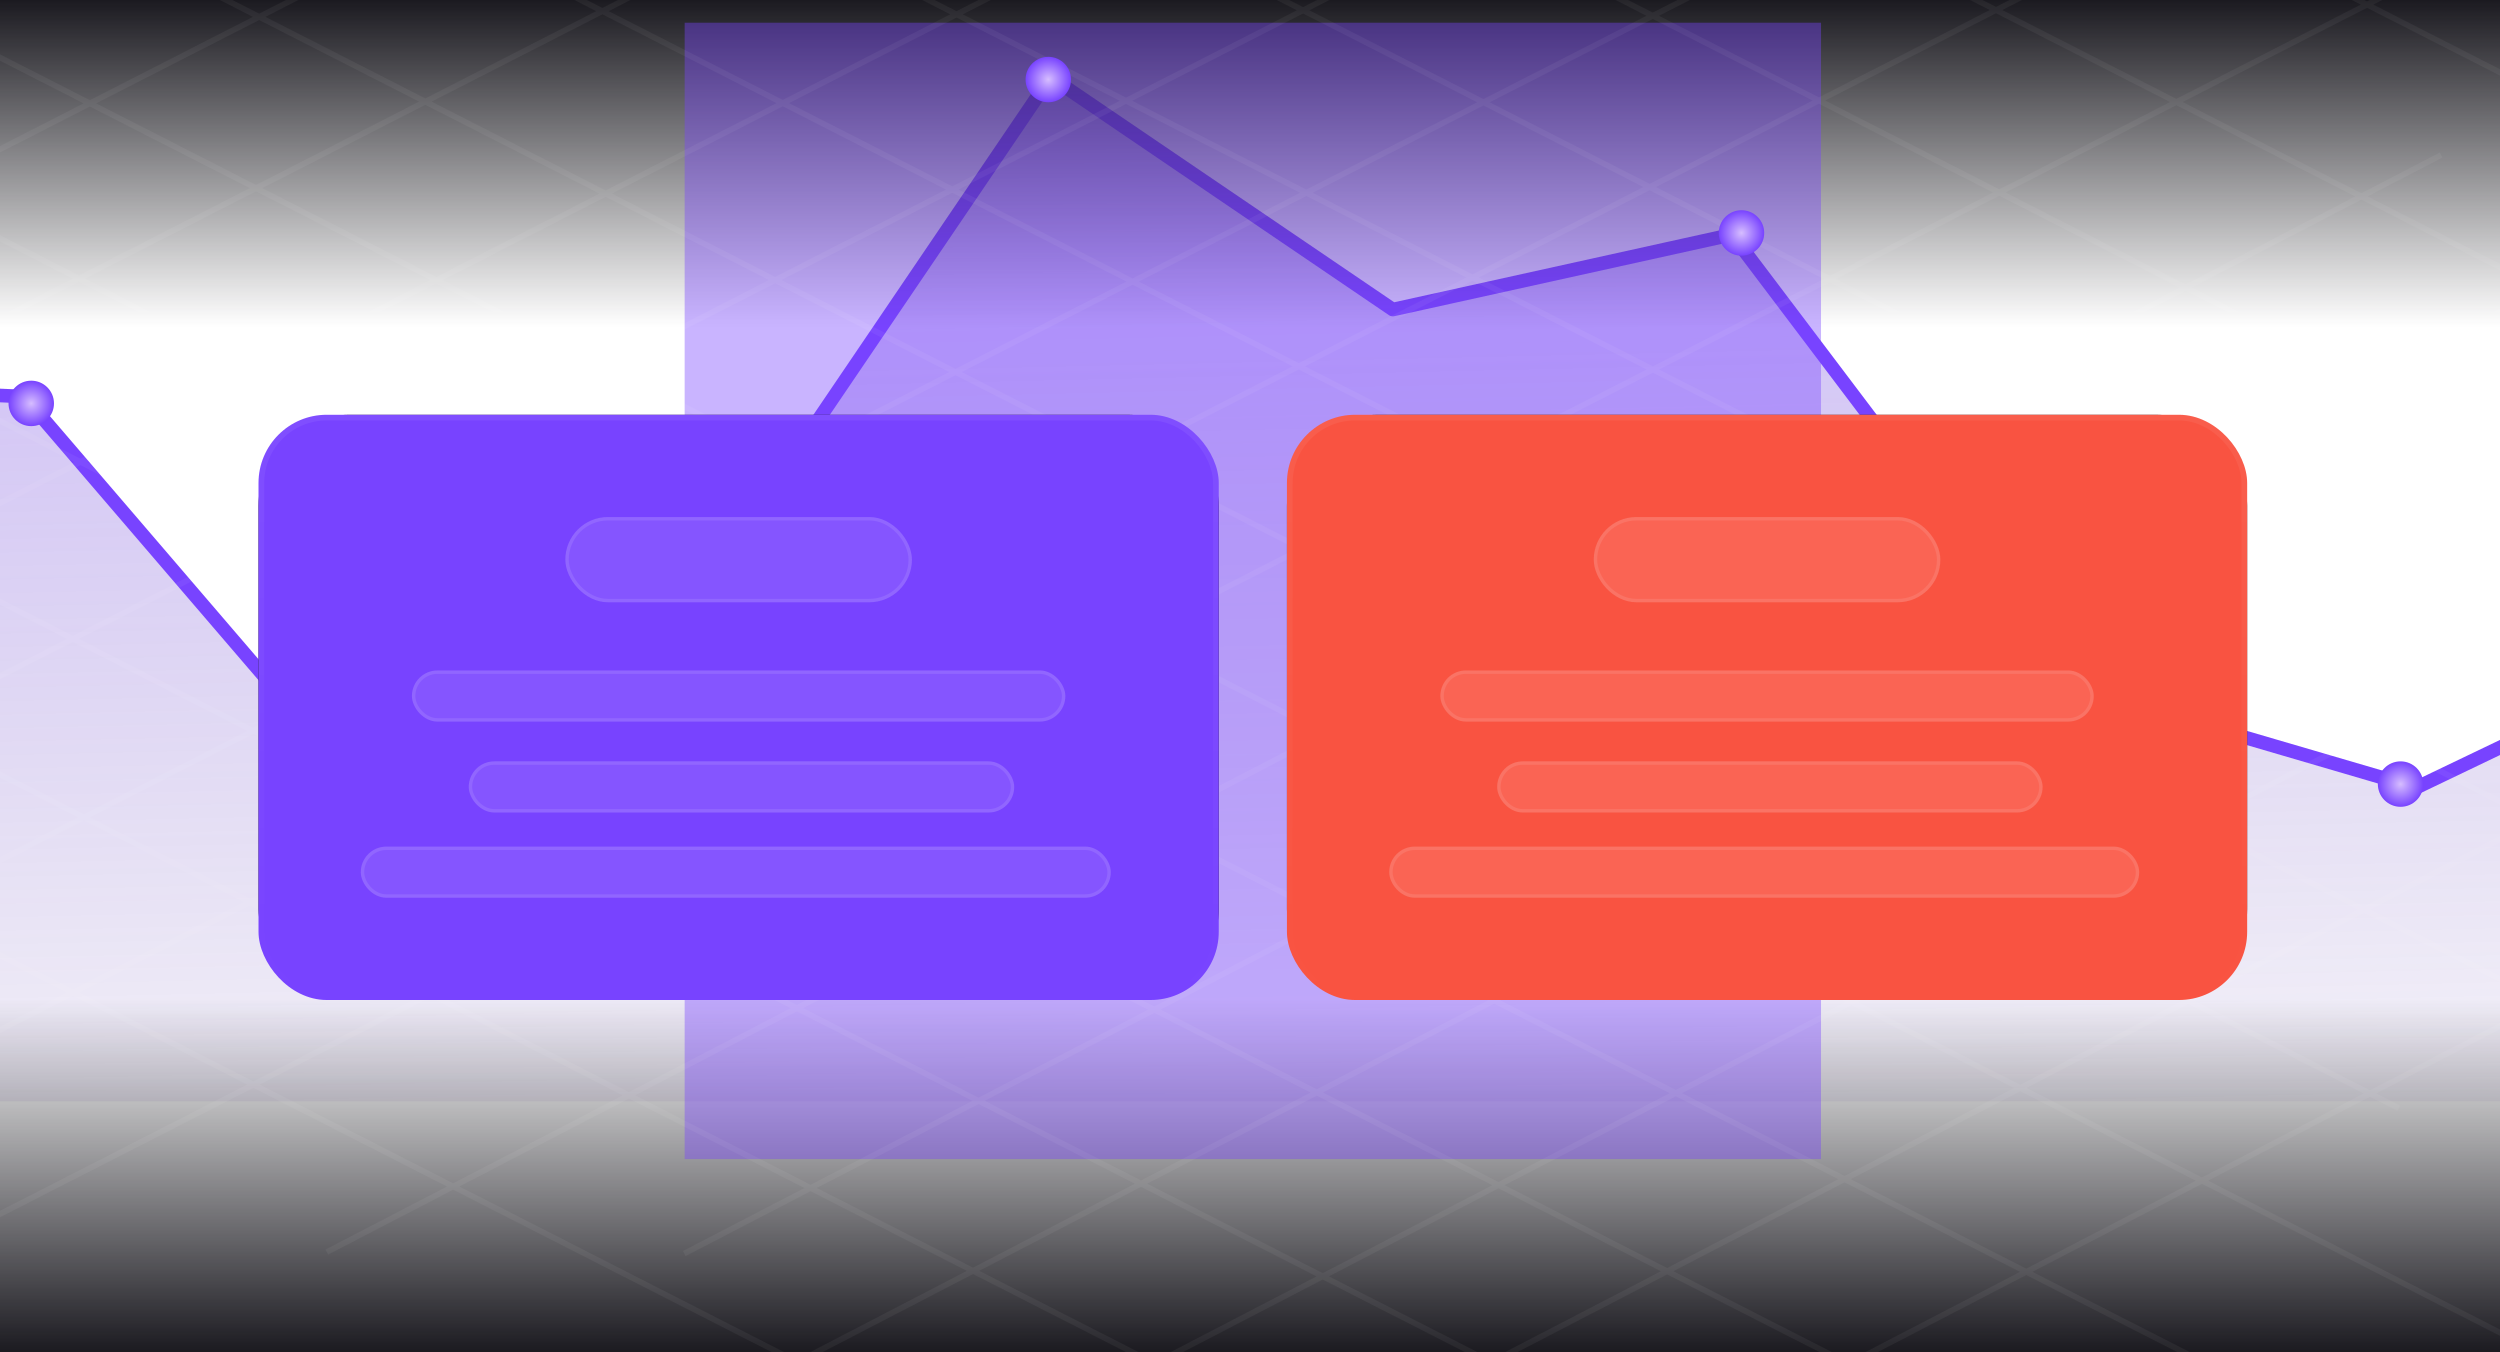 <svg width="440" height="238" viewBox="0 0 440 238" fill="none" xmlns="http://www.w3.org/2000/svg">
<g clip-path="url(#clip0_8621_310)">
<path d="M4.246 69.794L-56.5 67.08V193.837H485.5V109.733L425.272 138.62L365.044 120.978L304.833 41.289L245.135 54.48L184.913 13.571L124.69 102.366L64.468 139.977L4.246 69.794Z" fill="url(#paint0_linear_8621_310)" fill-opacity="0.4"/>
<path d="M-56.5 67.08L4.246 69.794L64.468 139.977L124.69 102.366L184.913 13.571L245.135 54.48L304.833 41.289L365.044 120.978L425.272 138.62L485.5 109.733" stroke="#7843FF" stroke-width="2.4" stroke-linejoin="round"/>
<rect x="-1.5" width="443" height="238" fill="url(#paint1_linear_8621_310)"/>
<g opacity="0.4" filter="url(#filter0_f_8621_310)">
<rect x="120.5" y="4" width="200" height="200" fill="#7843FF"/>
</g>
<g clip-path="url(#clip1_8621_310)">
<path opacity="0.05" d="M488.199 59.22L445.241 81.509M445.241 81.509L384.744 112.898M445.241 81.509L506.908 112.963M445.241 81.509L384.674 50.616M384.744 112.898L323.47 144.691M384.744 112.898L446.411 144.352M384.744 112.898L324.177 82.005M323.47 144.691L262.973 176.08M323.47 144.691L385.137 176.144M323.47 144.691L262.903 113.798M262.973 176.08L200.821 208.327M262.973 176.08L324.64 207.534M262.973 176.08L202.406 145.187M200.821 208.327L140.325 239.716M200.821 208.327L262.489 239.781M200.821 208.327L140.255 177.435M140.325 239.716L116.075 252.299M140.325 239.716L201.992 271.17M140.325 239.716L79.758 208.824M555.462 87.77L506.908 112.963M506.908 112.963L446.411 144.352M506.908 112.963L562.524 141.33M446.411 144.352L385.137 176.144M446.411 144.352L542.103 193.161M385.137 176.144L324.64 207.534M385.137 176.144L422.191 195.044M324.64 207.534L262.489 239.781M324.64 207.534L401.771 246.875M262.489 239.781L201.992 271.17M262.489 239.781L312.344 265.21M201.992 271.17L183.338 280.849M201.992 271.17L291.924 317.041M429.646 27.282L384.674 50.616M384.674 50.616L324.177 82.005M384.674 50.616L320.131 17.696M324.177 82.005L262.903 113.798M324.177 82.005L259.166 48.846M262.903 113.798L202.406 145.187M262.903 113.798L197.418 80.396M202.406 145.187L140.255 177.435M202.406 145.187L136.452 111.546M140.255 177.435L79.758 208.824M140.255 177.435L73.819 143.549M79.758 208.824L57.522 220.361M79.758 208.824L12.854 174.699M432.066 -39.497L384.861 -15.378M384.861 -15.378L320.131 17.696M384.861 -15.378L600.172 94.444M384.861 -15.378L323.873 -46.485M320.131 17.696L259.166 48.846M320.131 17.696L259.144 -13.411M259.166 48.846L197.418 80.396M259.166 48.846L198.179 17.739M197.418 80.396L136.452 111.546M197.418 80.396L136.43 49.289M136.452 111.546L73.819 143.549M136.452 111.546L75.465 80.439M73.819 143.549L12.854 174.699M73.819 143.549L12.832 112.442M12.854 174.699L-98.296 231.491M12.854 174.699L-48.133 143.592M402.063 -86.436L384.839 -77.635M384.839 -77.635L323.873 -46.485M384.839 -77.635L620.592 42.613M384.839 -77.635L262.283 -140.146M323.873 -46.485L259.144 -13.411M323.873 -46.485L262.305 -77.888M259.144 -13.411L198.179 17.739M259.144 -13.411L197.576 -44.815M198.179 17.739L136.43 49.289M198.179 17.739L136.61 -13.665M136.43 49.289L75.465 80.439M136.43 49.289L74.862 17.886M75.465 80.439L12.832 112.442M75.465 80.439L13.896 49.036M12.832 112.442L-48.133 143.592M12.832 112.442L-48.736 81.038M-48.133 143.592L-128.298 184.552M-48.133 143.592L-109.702 112.188M317.864 -106.276L262.305 -77.888M262.305 -77.888L197.576 -44.815M262.305 -77.888L201.318 -108.996M197.576 -44.815L136.61 -13.665M197.576 -44.815L136.588 -75.922M136.61 -13.665L74.862 17.886M136.61 -13.665L75.623 -44.772M74.862 17.886L13.896 49.036M74.862 17.886L13.874 -13.222M13.896 49.036L-48.736 81.038M13.896 49.036L-47.091 17.929M-48.736 81.038L-109.702 112.188M-48.736 81.038L-109.724 49.931M-109.702 112.188L-212.498 164.712M-109.702 112.188L-170.689 81.081M287.861 -153.215L262.283 -140.146M262.283 -140.146L201.318 -108.996M262.283 -140.146L90.04 -228M201.318 -108.996L136.588 -75.922M201.318 -108.996L69.62 -176.169M136.588 -75.922L75.623 -44.772M136.588 -75.922L31.971 -129.283M75.623 -44.772L13.874 -13.222M75.623 -44.772L11.551 -77.452M13.874 -13.222L-47.091 17.929M13.874 -13.222L-108.362 -75.57M-47.091 17.929L-109.724 49.931M-47.091 17.929L-128.782 -23.739M-109.724 49.931L-170.689 81.081M-109.724 49.931L-218.209 -5.403M-170.689 81.081L-242.5 117.773M-170.689 81.081L-238.629 46.428M551.107 59.483L508.149 81.772M508.149 81.772L447.652 113.162M508.149 81.772L569.816 113.226M508.149 81.772L447.582 50.88M447.652 113.162L386.378 144.954M447.652 113.162L509.319 144.616M447.652 113.162L387.085 82.269M386.378 144.954L325.881 176.343M386.378 144.954L448.045 176.408M386.378 144.954L325.811 114.061M325.881 176.343L263.729 208.591M325.881 176.343L387.548 207.797M325.881 176.343L265.314 145.45M263.729 208.591L203.233 239.98M263.729 208.591L325.396 240.045M263.729 208.591L203.162 177.698M203.233 239.98L178.983 252.562M203.233 239.98L264.9 271.434M203.233 239.98L142.666 209.087M618.37 88.034L569.816 113.226M569.816 113.226L509.319 144.616M569.816 113.226L625.431 141.594M509.319 144.616L448.045 176.408M509.319 144.616L605.011 193.424M448.045 176.408L387.548 207.797M448.045 176.408L485.098 195.307M387.548 207.797L325.396 240.045M387.548 207.797L464.678 247.138M325.396 240.045L264.9 271.434M325.396 240.045L375.252 265.474M264.9 271.434L246.246 281.113M264.9 271.434L354.832 317.304M492.554 27.546L447.582 50.88M447.582 50.88L387.085 82.269M447.582 50.88L383.039 17.959M387.085 82.269L325.811 114.061M387.085 82.269L322.074 49.109M325.811 114.061L265.314 145.45M325.811 114.061L260.325 80.66M265.314 145.45L203.162 177.698M265.314 145.45L199.36 111.81M203.162 177.698L142.666 209.087M203.162 177.698L136.727 143.812M142.666 209.087L120.43 220.624M142.666 209.087L75.762 174.962M494.974 -39.233L447.769 -15.114M447.769 -15.114L383.039 17.959M447.769 -15.114L663.08 94.707M447.769 -15.114L386.781 -46.221M383.039 17.959L322.074 49.109M383.039 17.959L322.052 -13.148M322.074 49.109L260.325 80.66M322.074 49.109L261.087 18.002M260.325 80.66L199.36 111.81M260.325 80.66L199.338 49.553M199.36 111.81L136.727 143.812M199.36 111.81L138.373 80.703M136.727 143.812L75.762 174.962M136.727 143.812L75.74 112.705M75.762 174.962L-35.388 231.754M75.762 174.962L14.775 143.855M464.971 -86.172L447.747 -77.371M447.747 -77.371L386.781 -46.221M447.747 -77.371L683.5 42.877M447.747 -77.371L325.191 -139.882M386.781 -46.221L322.052 -13.148M386.781 -46.221L325.213 -77.625M322.052 -13.148L261.087 18.002M322.052 -13.148L260.483 -44.551M261.087 18.002L199.338 49.553M261.087 18.002L199.518 -13.401M199.338 49.553L138.373 80.703M199.338 49.553L137.77 18.149M138.373 80.703L75.74 112.705M138.373 80.703L76.804 49.299M75.74 112.705L14.775 143.855M75.74 112.705L14.171 81.301M14.775 143.855L-65.39 184.815M14.775 143.855L-46.794 112.452M380.772 -106.013L325.213 -77.625M325.213 -77.625L260.483 -44.551M325.213 -77.625L264.226 -108.732M260.483 -44.551L199.518 -13.401M260.483 -44.551L199.496 -75.659M199.518 -13.401L137.77 18.149M199.518 -13.401L138.531 -44.508M137.77 18.149L76.804 49.299M137.77 18.149L76.782 -12.958M76.804 49.299L14.171 81.301M76.804 49.299L15.817 18.192M14.171 81.301L-46.794 112.452M14.171 81.301L-46.816 50.194M-46.794 112.452L-149.59 164.975M-46.794 112.452L-107.781 81.344M350.769 -152.952L325.191 -139.882M325.191 -139.882L264.226 -108.732M325.191 -139.882L152.947 -227.737M264.226 -108.732L199.496 -75.659M264.226 -108.732L132.527 -175.906M199.496 -75.659L138.531 -44.508M199.496 -75.659L94.879 -129.02M138.531 -44.508L76.782 -12.958M138.531 -44.508L74.459 -77.189M76.782 -12.958L15.817 18.192M76.782 -12.958L-45.454 -75.306M15.817 18.192L-46.816 50.194M15.817 18.192L-65.874 -23.475M-46.816 50.194L-107.781 81.344M-46.816 50.194L-155.301 -5.14M-107.781 81.344L-179.592 118.036M-107.781 81.344L-175.721 46.691" stroke="white"/>
</g>
<rect x="45.5" y="73" width="169" height="103" rx="16" fill="#1B1A20"/>
<rect x="45.5" y="73" width="169" height="103" rx="12" fill="#7843FF"/>
<rect x="46" y="73.5" width="168" height="102" rx="11.5" stroke="url(#paint2_linear_8621_310)" stroke-opacity="0.06"/>
<rect x="99.5" y="91" width="61" height="15" rx="7.5" fill="white" fill-opacity="0.1"/>
<rect x="99.801" y="91.301" width="60.398" height="14.398" rx="7.199" stroke="white" stroke-opacity="0.1" stroke-width="0.602"/>
<rect x="72.5" y="118" width="115" height="9" rx="4.5" fill="white" fill-opacity="0.1"/>
<rect x="72.801" y="118.301" width="114.398" height="8.398" rx="4.199" stroke="white" stroke-opacity="0.1" stroke-width="0.602"/>
<rect x="82.5" y="134" width="96" height="9" rx="4.5" fill="white" fill-opacity="0.1"/>
<rect x="82.801" y="134.301" width="95.398" height="8.398" rx="4.199" stroke="white" stroke-opacity="0.1" stroke-width="0.602"/>
<rect x="63.5" y="149" width="132" height="9" rx="4.5" fill="white" fill-opacity="0.1"/>
<rect x="63.801" y="149.301" width="131.398" height="8.398" rx="4.199" stroke="white" stroke-opacity="0.1" stroke-width="0.602"/>
<rect x="226.5" y="73" width="169" height="103" rx="16" fill="#1B1A20"/>
<rect x="226.5" y="73" width="169" height="103" rx="12" fill="#F95341"/>
<rect x="227" y="73.5" width="168" height="102" rx="11.5" stroke="url(#paint3_linear_8621_310)" stroke-opacity="0.06"/>
<rect x="280.5" y="91" width="61" height="15" rx="7.5" fill="white" fill-opacity="0.1"/>
<rect x="280.801" y="91.301" width="60.398" height="14.398" rx="7.199" stroke="white" stroke-opacity="0.1" stroke-width="0.602"/>
<rect x="253.5" y="118" width="115" height="9" rx="4.5" fill="white" fill-opacity="0.1"/>
<rect x="253.801" y="118.301" width="114.398" height="8.398" rx="4.199" stroke="white" stroke-opacity="0.1" stroke-width="0.602"/>
<rect x="263.5" y="134" width="96" height="9" rx="4.5" fill="white" fill-opacity="0.1"/>
<rect x="263.801" y="134.301" width="95.398" height="8.398" rx="4.199" stroke="white" stroke-opacity="0.1" stroke-width="0.602"/>
<rect x="244.5" y="149" width="132" height="9" rx="4.5" fill="white" fill-opacity="0.1"/>
<rect x="244.801" y="149.301" width="131.398" height="8.398" rx="4.199" stroke="white" stroke-opacity="0.1" stroke-width="0.602"/>
<g filter="url(#filter1_d_8621_310)">
<ellipse cx="184.5" cy="14" rx="4" ry="4" fill="url(#paint4_radial_8621_310)"/>
</g>
<g filter="url(#filter2_d_8621_310)">
<ellipse cx="306.5" cy="41" rx="4" ry="4" fill="url(#paint5_radial_8621_310)"/>
</g>
<g filter="url(#filter3_d_8621_310)">
<ellipse cx="422.5" cy="138" rx="4" ry="4" fill="url(#paint6_radial_8621_310)"/>
</g>
<g filter="url(#filter4_d_8621_310)">
<ellipse cx="5.5" cy="71" rx="4" ry="4" fill="url(#paint7_radial_8621_310)"/>
</g>
</g>
<defs>
<filter id="filter0_f_8621_310" x="20.5" y="-96" width="400" height="400" filterUnits="userSpaceOnUse" color-interpolation-filters="sRGB">
<feFlood flood-opacity="0" result="BackgroundImageFix"/>
<feBlend mode="normal" in="SourceGraphic" in2="BackgroundImageFix" result="shape"/>
<feGaussianBlur stdDeviation="50" result="effect1_foregroundBlur_8621_310"/>
</filter>
<filter id="filter1_d_8621_310" x="169.827" y="-0.673" width="29.345" height="29.345" filterUnits="userSpaceOnUse" color-interpolation-filters="sRGB">
<feFlood flood-opacity="0" result="BackgroundImageFix"/>
<feColorMatrix in="SourceAlpha" type="matrix" values="0 0 0 0 0 0 0 0 0 0 0 0 0 0 0 0 0 0 127 0" result="hardAlpha"/>
<feOffset/>
<feGaussianBlur stdDeviation="5.336"/>
<feComposite in2="hardAlpha" operator="out"/>
<feColorMatrix type="matrix" values="0 0 0 0 1 0 0 0 0 1 0 0 0 0 1 0 0 0 0.38 0"/>
<feBlend mode="normal" in2="BackgroundImageFix" result="effect1_dropShadow_8621_310"/>
<feBlend mode="normal" in="SourceGraphic" in2="effect1_dropShadow_8621_310" result="shape"/>
</filter>
<filter id="filter2_d_8621_310" x="291.827" y="26.327" width="29.345" height="29.345" filterUnits="userSpaceOnUse" color-interpolation-filters="sRGB">
<feFlood flood-opacity="0" result="BackgroundImageFix"/>
<feColorMatrix in="SourceAlpha" type="matrix" values="0 0 0 0 0 0 0 0 0 0 0 0 0 0 0 0 0 0 127 0" result="hardAlpha"/>
<feOffset/>
<feGaussianBlur stdDeviation="5.336"/>
<feComposite in2="hardAlpha" operator="out"/>
<feColorMatrix type="matrix" values="0 0 0 0 1 0 0 0 0 1 0 0 0 0 1 0 0 0 0.38 0"/>
<feBlend mode="normal" in2="BackgroundImageFix" result="effect1_dropShadow_8621_310"/>
<feBlend mode="normal" in="SourceGraphic" in2="effect1_dropShadow_8621_310" result="shape"/>
</filter>
<filter id="filter3_d_8621_310" x="407.827" y="123.327" width="29.345" height="29.345" filterUnits="userSpaceOnUse" color-interpolation-filters="sRGB">
<feFlood flood-opacity="0" result="BackgroundImageFix"/>
<feColorMatrix in="SourceAlpha" type="matrix" values="0 0 0 0 0 0 0 0 0 0 0 0 0 0 0 0 0 0 127 0" result="hardAlpha"/>
<feOffset/>
<feGaussianBlur stdDeviation="5.336"/>
<feComposite in2="hardAlpha" operator="out"/>
<feColorMatrix type="matrix" values="0 0 0 0 1 0 0 0 0 1 0 0 0 0 1 0 0 0 0.38 0"/>
<feBlend mode="normal" in2="BackgroundImageFix" result="effect1_dropShadow_8621_310"/>
<feBlend mode="normal" in="SourceGraphic" in2="effect1_dropShadow_8621_310" result="shape"/>
</filter>
<filter id="filter4_d_8621_310" x="-9.173" y="56.327" width="29.345" height="29.345" filterUnits="userSpaceOnUse" color-interpolation-filters="sRGB">
<feFlood flood-opacity="0" result="BackgroundImageFix"/>
<feColorMatrix in="SourceAlpha" type="matrix" values="0 0 0 0 0 0 0 0 0 0 0 0 0 0 0 0 0 0 127 0" result="hardAlpha"/>
<feOffset/>
<feGaussianBlur stdDeviation="5.336"/>
<feComposite in2="hardAlpha" operator="out"/>
<feColorMatrix type="matrix" values="0 0 0 0 1 0 0 0 0 1 0 0 0 0 1 0 0 0 0.38 0"/>
<feBlend mode="normal" in2="BackgroundImageFix" result="effect1_dropShadow_8621_310"/>
<feBlend mode="normal" in="SourceGraphic" in2="effect1_dropShadow_8621_310" result="shape"/>
</filter>
<linearGradient id="paint0_linear_8621_310" x1="255.5" y1="-7.154" x2="260.5" y2="213.346" gradientUnits="userSpaceOnUse">
<stop stop-color="#7843FF"/>
<stop offset="1" stop-color="#482899" stop-opacity="0.09"/>
</linearGradient>
<linearGradient id="paint1_linear_8621_310" x1="220" y1="0" x2="220" y2="238" gradientUnits="userSpaceOnUse">
<stop stop-color="#1B1A20"/>
<stop offset="0.242" stop-color="#1B1A20" stop-opacity="0"/>
<stop offset="0.739" stop-color="#1B1A20" stop-opacity="0"/>
<stop offset="1" stop-color="#1B1A20"/>
</linearGradient>
<linearGradient id="paint2_linear_8621_310" x1="130" y1="73" x2="130" y2="176" gradientUnits="userSpaceOnUse">
<stop stop-color="white"/>
<stop offset="1" stop-color="white" stop-opacity="0"/>
</linearGradient>
<linearGradient id="paint3_linear_8621_310" x1="311" y1="73" x2="311" y2="176" gradientUnits="userSpaceOnUse">
<stop stop-color="white"/>
<stop offset="1" stop-color="white" stop-opacity="0"/>
</linearGradient>
<radialGradient id="paint4_radial_8621_310" cx="0" cy="0" r="1" gradientUnits="userSpaceOnUse" gradientTransform="translate(184.5 14) rotate(90) scale(4 4)">
<stop stop-color="#D6BDFF"/>
<stop offset="1" stop-color="#7843FF"/>
</radialGradient>
<radialGradient id="paint5_radial_8621_310" cx="0" cy="0" r="1" gradientUnits="userSpaceOnUse" gradientTransform="translate(306.5 41) rotate(90) scale(4 4)">
<stop stop-color="#D6BDFF"/>
<stop offset="1" stop-color="#7843FF"/>
</radialGradient>
<radialGradient id="paint6_radial_8621_310" cx="0" cy="0" r="1" gradientUnits="userSpaceOnUse" gradientTransform="translate(422.5 138) rotate(90) scale(4 4)">
<stop stop-color="#D6BDFF"/>
<stop offset="1" stop-color="#7843FF"/>
</radialGradient>
<radialGradient id="paint7_radial_8621_310" cx="0" cy="0" r="1" gradientUnits="userSpaceOnUse" gradientTransform="translate(5.5 71) rotate(90) scale(4 4)">
<stop stop-color="#D6BDFF"/>
<stop offset="1" stop-color="#7843FF"/>
</radialGradient>
<clipPath id="clip0_8621_310">
<rect width="443" height="238" fill="white" transform="translate(-1.5)"/>
</clipPath>
<clipPath id="clip1_8621_310">
<rect width="443" height="238" fill="white" transform="translate(-1.5)"/>
</clipPath>
</defs>
</svg>
